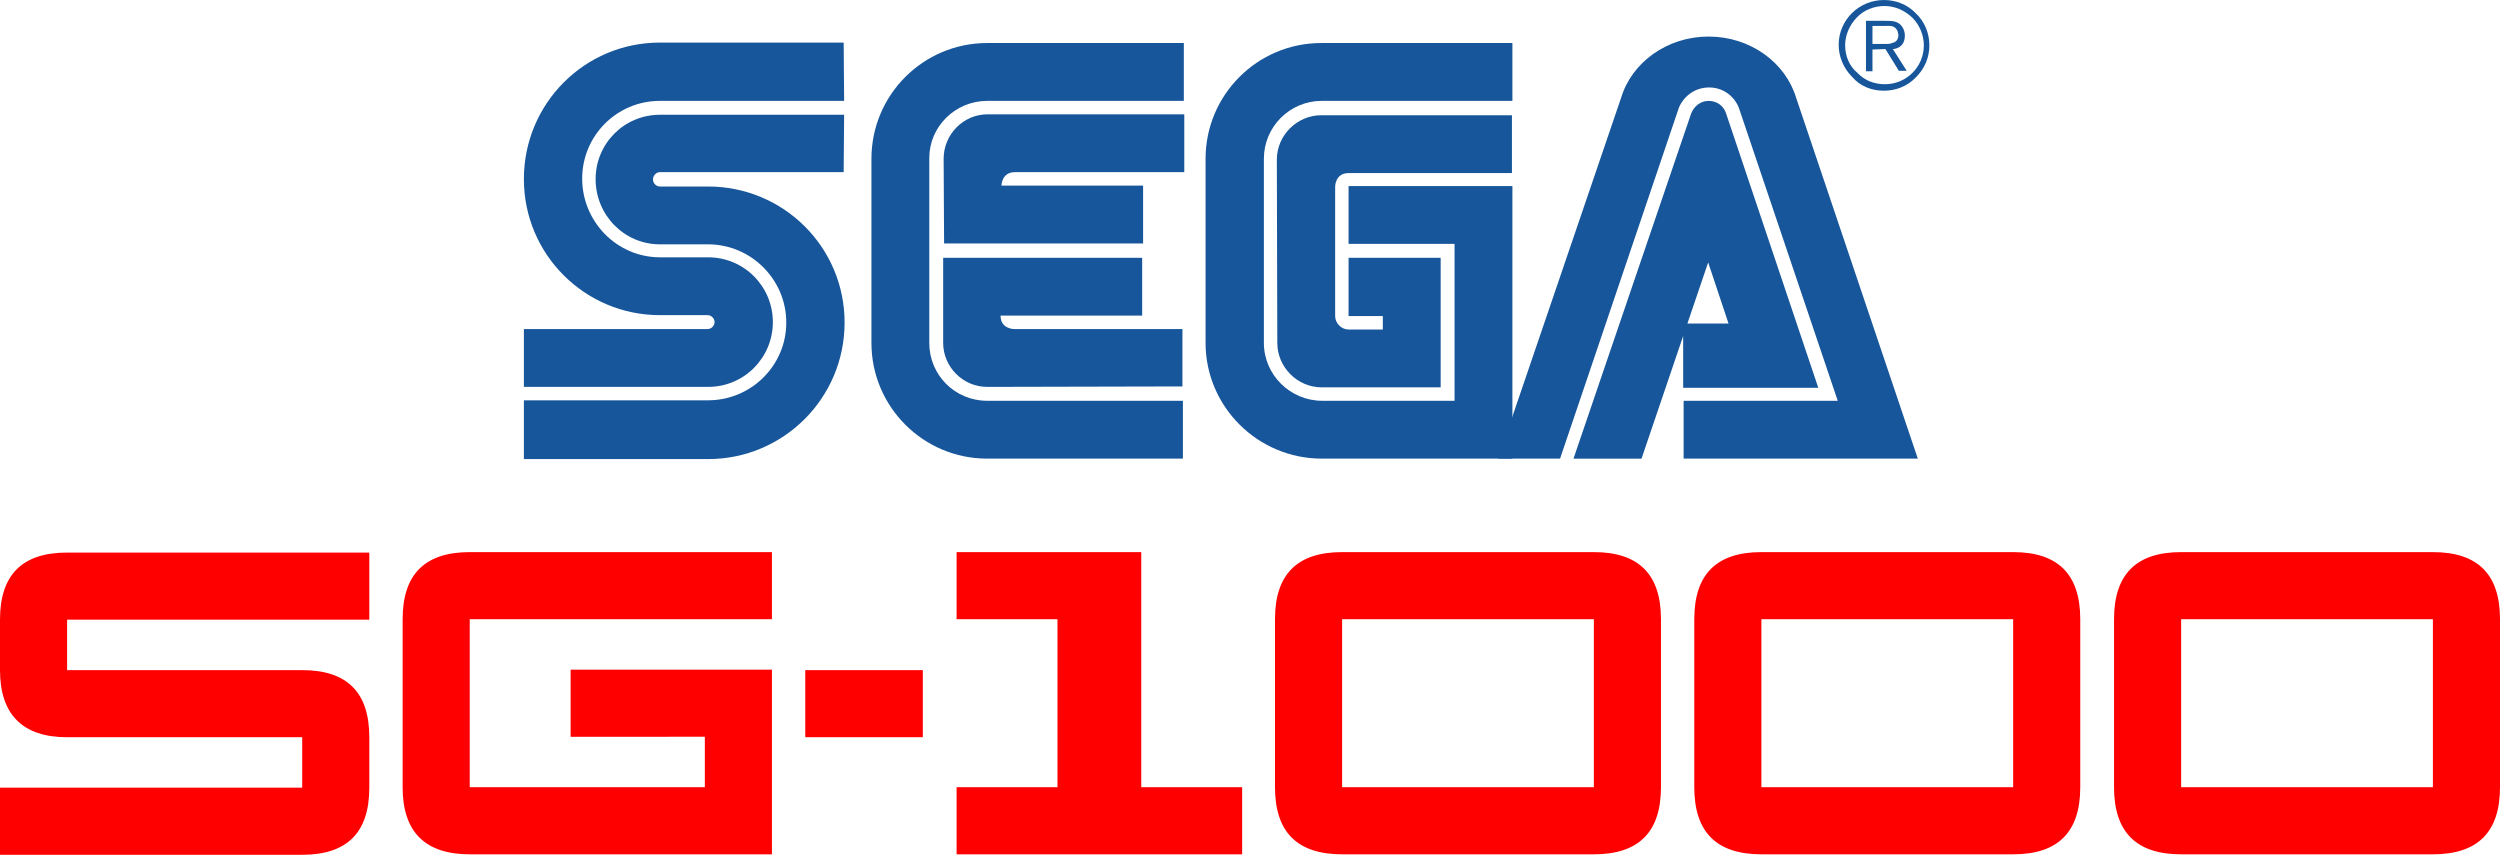 <?xml version="1.0" encoding="UTF-8" standalone="no"?>
<svg
   xmlns:dc="http://purl.org/dc/elements/1.1/"
   xmlns:cc="http://creativecommons.org/ns#"
   xmlns:rdf="http://www.w3.org/1999/02/22-rdf-syntax-ns#"
   xmlns:svg="http://www.w3.org/2000/svg"
   xmlns="http://www.w3.org/2000/svg"
   xmlns:sodipodi="http://sodipodi.sourceforge.net/DTD/sodipodi-0.dtd"
   xmlns:inkscape="http://www.inkscape.org/namespaces/inkscape"
   viewBox="-51 295.6 400 136.764"
   version="1.1"
   id="svg16"
   sodipodi:docname="logo.svg"
   inkscape:export-filename="C:\Users\ReenigneArcher\LaunchBox\Themes\RecalBigBox\Resources\Platforms\Sega SG-1000\logo.png"
   inkscape:export-xdpi="116.64"
   inkscape:export-ydpi="116.64"
   inkscape:version="0.92.4 (5da689c313, 2019-01-14)">
  <defs
     id="defs20" />
  <sodipodi:namedview
     pagecolor="#ffffff"
     bordercolor="#666666"
     borderopacity="1"
     objecttolerance="10"
     gridtolerance="10"
     guidetolerance="10"
     inkscape:pageopacity="0"
     inkscape:pageshadow="2"
     inkscape:window-width="1920"
     inkscape:window-height="1017"
     id="namedview18"
     showgrid="false"
     inkscape:zoom="0.71"
     inkscape:cx="200"
     inkscape:cy="68.38208"
     inkscape:window-x="-8"
     inkscape:window-y="-8"
     inkscape:window-maximized="1"
     inkscape:current-layer="svg16" />
  <path
     fill="#17569b"
     d="M32.821 369.054H62.291c12.07 0 21.844-9.774 21.844-21.844 0-12.07-9.774-21.77-21.844-21.77h-7.701c-.592 0-1.111-.518-1.111-1.111 0-.666.518-1.185 1.111-1.185h29.397l.074-9.182H54.59c-5.702 0-10.292 4.591-10.292 10.292 0 5.776 4.591 10.441 10.292 10.441h7.701c6.886 0 12.514 5.628 12.514 12.514 0 6.886-5.628 12.44-12.514 12.44H32.821v9.404z"
     id="path2" />
  <path
     fill="#17569b"
     d="M32.821 357.503H62.291c5.776 0 10.367-4.665 10.367-10.367 0-5.702-4.591-10.367-10.367-10.367h-7.701c-6.886 0-12.44-5.702-12.44-12.588 0-6.886 5.553-12.44 12.44-12.44h29.471l-.074-9.33H54.591c-12.07 0-21.77 9.774-21.77 21.844 0 12.07 9.774 21.77 21.77 21.77h7.627c.592 0 1.111.518 1.111 1.111 0 .592-.518 1.111-1.111 1.111H32.821v9.256zm74.121 2.221c-5.109 0-9.256-4.073-9.256-9.256v-29.619c0-4.961 4.147-9.108 9.256-9.108h31.47v-9.256H106.942c-10.218 0-18.512 8.293-18.512 18.512v29.471c0 10.218 8.293 18.512 18.512 18.512h31.322v-9.256H106.942z"
     id="path4" />
  <path
     fill="#17569b"
     d="M99.981 320.998c0-3.85 3.11-7.108 7.034-7.108h31.47v9.256H111.384c-2.147 0-2.147 2.147-2.147 2.147h22.658v9.256h-31.84l-.074-13.551zm6.96 36.505c-3.85 0-7.034-3.184-7.034-7.034v-13.625h31.84v9.256h-22.658c0 2.147 2.147 2.147 2.147 2.147h26.953v9.182l-31.248.074zm53.61 2.221c-5.109 0-9.33-4.147-9.33-9.256v-29.471c0-5.109 4.147-9.256 9.256-9.256h30.507v-9.256h-30.581c-10.218 0-18.512 8.293-18.512 18.512v29.471c0 10.218 8.367 18.512 18.586 18.512h30.507v-43.613h-26.213v9.256h16.957v25.102h-21.177z"
     id="path6" />
  <path
     fill="#17569b"
     d="M153.369 350.469c0 3.85 3.184 7.108 7.108 7.108h19.03v-20.733h-14.735v9.33h5.479v2.147h-5.479c-1.185 0-2.147-1.037-2.147-2.147v-20.733s0-2.147 2.147-2.147h26.138v-9.256h-30.507c-3.85 0-7.108 3.184-7.108 7.108l.074 29.322zm66.198-36.653c.444-1.185 1.481-2.073 2.814-2.073 1.333 0 2.444.815 2.814 2.073l14.735 43.836h-21.622v-10.292h7.257l-3.258-9.774-10.663 31.396h-10.885l18.808-55.165z"
     id="path8" />
  <path
     fill="#17569b"
     d="M243.039 359.724h-24.658v9.256h37.468l-19.474-57.756c-1.703-5.628-7.331-9.774-13.995-9.774-6.664 0-12.292 4.147-13.995 9.774L188.689 368.98h9.922l19.03-56.201c.815-1.851 2.592-3.184 4.813-3.184 2.147 0 3.924 1.259 4.739 3.184l15.846 46.946zm7.405-49.611c1.925 0 3.776-.74 5.109-2.147 1.407-1.407 2.147-3.184 2.147-5.109 0-1.925-.74-3.776-2.147-5.109-1.333-1.407-3.184-2.147-5.109-2.147-3.999 0-7.257 3.184-7.257 7.183 0 1.925.815 3.776 2.147 5.109 1.333 1.555 3.184 2.221 5.109 2.221zm-6.22-7.257c0-1.629.666-3.184 1.851-4.443 1.111-1.185 2.74-1.851 4.443-1.851 1.629 0 3.184.666 4.443 1.851 1.185 1.185 1.851 2.814 1.851 4.443 0 3.48-2.814 6.22-6.22 6.22-1.703 0-3.258-.592-4.443-1.851-1.259-1.037-1.925-2.666-1.925-4.369z"
     id="path10" />
  <path
     fill="#17569b"
     d="M248.593 303.523v3.48h-1.037v-8.071h2.962c1.111 0 1.777 0 2.444.518.518.444.815 1.111.815 1.851 0 1.851-1.481 2.147-1.925 2.147l2.221 3.48h-1.259l-2.147-3.48-2.073.074zm0-.889h2.147c.37 0 .666 0 .963-.148.815-.148 1.037-.74 1.037-1.259 0-.148-.074-.815-.518-1.185-.444-.37-.963-.296-1.555-.296h-2.073v2.888z"
     id="path12" />
  <path
     fill="red"
     d="M-51 402.82v-8.071c0-7.183 3.554-10.737 10.737-10.737H8.089v10.737h-48.352v8.071h37.616c7.183 0 10.737 3.554 10.737 10.737v8.071c0 7.183-3.554 10.737-10.737 10.737H-51v-10.737h48.352v-8.071h-37.616C-47.372 413.556-51 409.928-51 402.82zm64.421 18.734v-26.879c0-7.183 3.554-10.737 10.737-10.737H72.51v10.737H24.157v26.879H61.773v-8.071H40.3v-10.737H72.51v29.545H24.157c-7.108 0-10.737-3.554-10.737-10.737zm64.421-7.997v-10.737h18.808v10.737H77.841zm24.213 18.734v-10.737h16.142v-26.879h-16.142v-10.737h29.545v37.616h16.142v10.737h-45.687zm112.699-10.737c0 7.183-3.554 10.737-10.737 10.737h-40.281c-7.183 0-10.737-3.554-10.737-10.737v-26.879c0-7.183 3.554-10.737 10.737-10.737h40.281c7.183 0 10.737 3.554 10.737 10.737v26.879zm-10.737 0v-26.879h-40.281v26.879h40.281zm77.823 0c0 7.183-3.554 10.737-10.737 10.737h-40.281c-7.183 0-10.737-3.554-10.737-10.737v-26.879c0-7.183 3.554-10.737 10.737-10.737h40.281c7.183 0 10.737 3.554 10.737 10.737v26.879zm-10.737 0v-26.879h-40.281v26.879h40.281zm77.897 0c0 7.183-3.554 10.737-10.737 10.737h-40.281c-7.183 0-10.737-3.554-10.737-10.737v-26.879c0-7.183 3.554-10.737 10.737-10.737h40.281c7.183 0 10.737 3.554 10.737 10.737v26.879zm-10.737 0v-26.879h-40.281v26.879h40.281z"
     id="path14" />
</svg>
